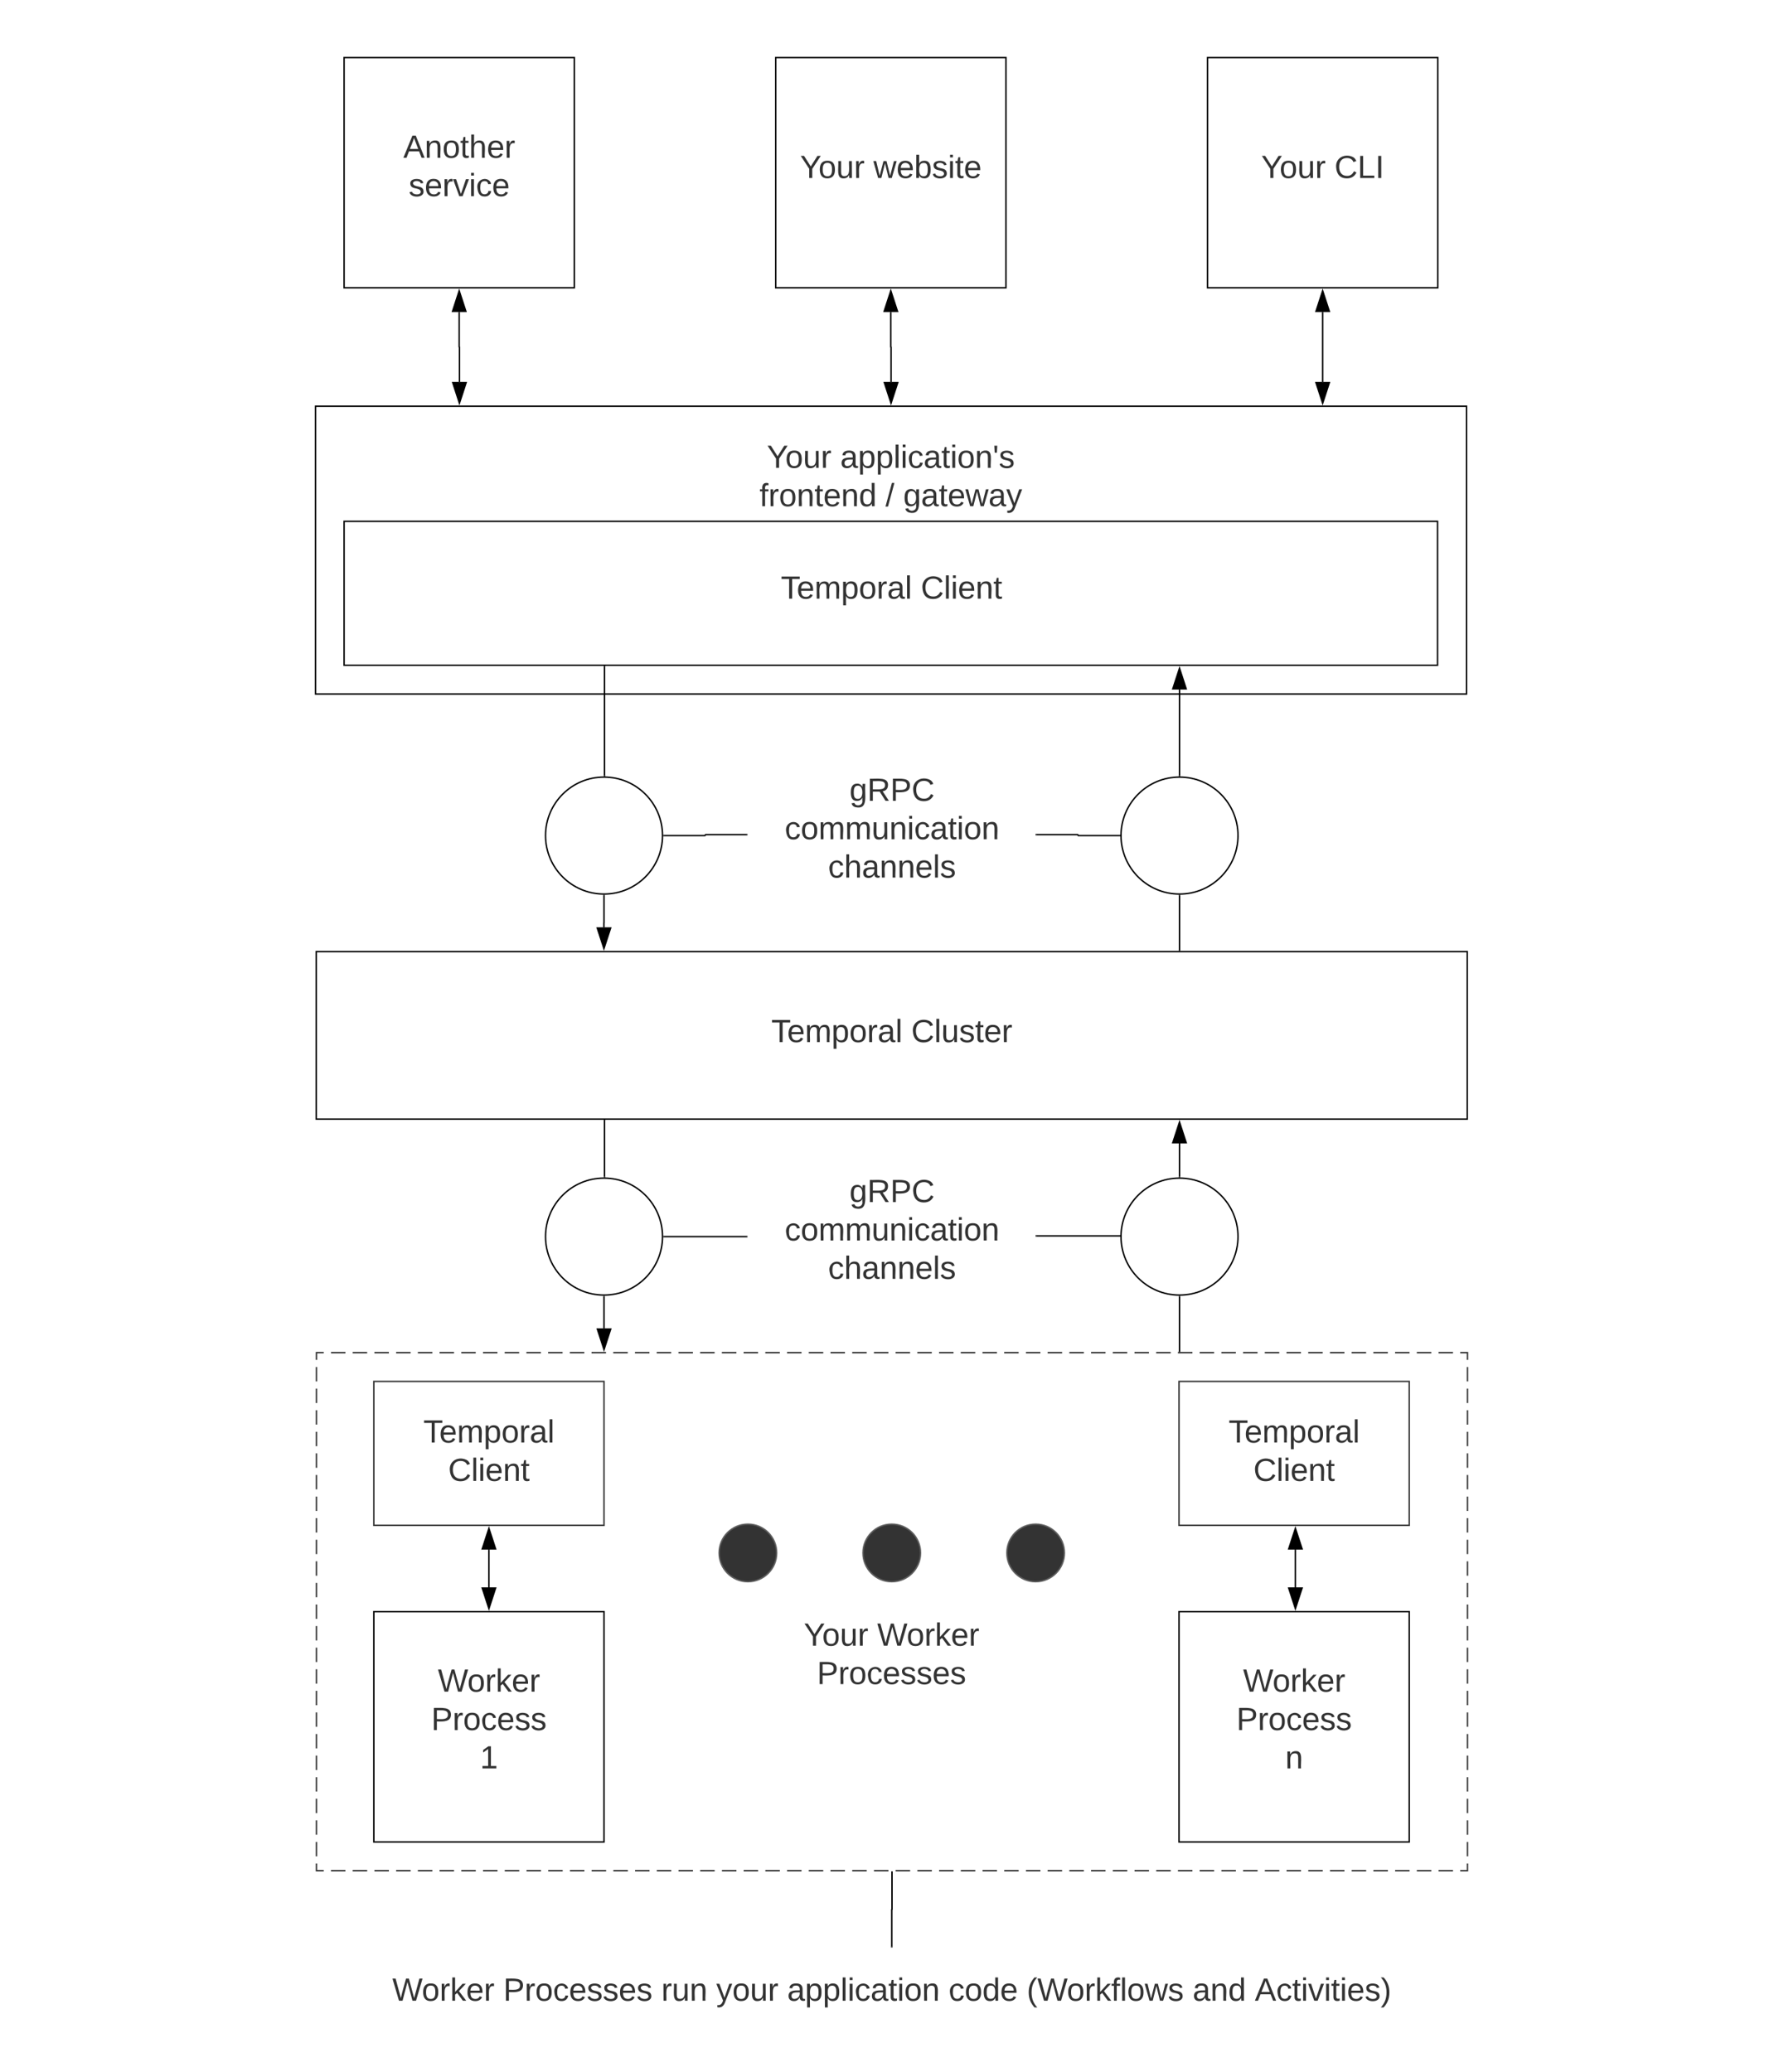<svg xmlns="http://www.w3.org/2000/svg" xmlns:xlink="http://www.w3.org/1999/xlink" xmlns:lucid="lucid" width="1240" height="1440"><g transform="translate(-480.165 -260)" lucid:page-tab-id="0_0"><path d="M0 0h1870.87v2581.67H0z" fill="#fff"/><path d="M500.17 280h1200v1400h-1200z" stroke="#000" stroke-opacity="0" fill-opacity="0"/><path d="M700.16 1200h800v360h-800z" fill-opacity="0"/><path d="M710.23 1200h10.06m5.02 0h10.06m5.04 0h10.06m5.03 0h10.07m5.03 0h10.07m5.03 0h10.06m5.03 0h10.06m5.03 0h10.05m5.03 0h10.06m5.04 0h10.06m5.03 0h10.06m5.03 0h10.07m5.03 0h10.06m5.03 0h10.07m5.03 0h10.06m5.04 0h10.07m5.04 0h10.06m5.03 0h10.06m5.03 0H992m5.02 0h10.06m5.03 0h10.08m5.03 0h10.07m5.03 0h10.07m5.03 0h10.06m5.03 0h10.06m5.03 0h10.05m5.03 0h10.06m5.04 0h10.06m5.03 0h10.06m5.03 0h10.07m5.03 0h10.06m5.03 0h10.06m5.05 0h10.06m5.04 0h10.06m5.03 0h10.07m5.03 0h10.06m5.02 0h10.07m5.02 0h10.06m5.03 0h10.08m5.03 0h10.07m5.03 0h10.06m5.04 0h10.06m5.03 0h10.05m5.03 0h10.07m5.03 0h10.06m5.03 0h10.07m5.03 0h10.06m5.03 0h10.06m5.04 0h10.06m5.03 0h10.06m5.04 0H1475m5.04 0h10.06m5.03 0h5.03v5m0 5v10m0 5v10m0 5v10m0 5v10m0 5v10m0 5v10m0 5v10m0 5v10m0 5v10m0 5v10m0 5v10m0 5v10m0 5v10m0 5v10m0 5v10m0 5v10m0 5v10m0 5v10m0 5v10m0 5v10m0 5v10m0 5v10m0 5v10m0 5v5h-5.03m-5.03 0h-10.06m-5.03 0h-10.06m-5.03 0h-10.05m-5.03 0h-10.06m-5.04 0h-10.06m-5.03 0h-10.06m-5.03 0h-10.07m-5.03 0h-10.06m-5.03 0h-10.07m-5.03 0h-10.06m-5.04 0h-10.06m-5.04 0H1314m-5.03 0h-10.06m-5.03 0h-10.06m-5.02 0h-10.06m-5.03 0h-10.08m-5.03 0h-10.07m-5.03 0h-10.07m-5.03 0h-10.06m-5.03 0h-10.05m-5.04 0h-10.05m-5.03 0h-10.06m-5.03 0h-10.07m-5.03 0h-10.06m-5.03 0h-10.06m-5.04 0h-10.06m-5.03 0h-10.06m-5.04 0h-10.07m-5.04 0h-10.06m-5.03 0h-10.07m-5.03 0h-10.06m-5.02 0h-10.07m-5.02 0h-10.06m-5.03 0h-10.07m-5.04 0h-10.07m-5.03 0h-10.06m-5.03 0h-10.06m-5.03 0h-10.05m-5.03 0h-10.07m-5.03 0h-10.06m-5.03 0h-10.07m-5.03 0h-10.06m-5.03 0h-10.06m-5.04 0H831m-5.03 0H815.9m-5.04 0H800.8m-5.04 0H785.7m-5.03 0H770.6m-5.03 0H755.5m-5.02 0h-10.06m-5.03 0H725.3m-5.03 0h-10.07m-5.03 0h-5.04v-5m0-5v-10m0-5v-10m0-5v-10m0-5v-10m0-5v-10m0-5v-10m0-5v-10m0-5v-10m0-5v-10m0-5v-10m0-5v-10m0-5v-10m0-5v-10m0-5v-10m0-5v-10m0-5v-10m0-5v-10m0-5v-10m0-5v-10m0-5v-10m0-5v-10m0-5v-10m0-5v-10m0-5v-5h5.04" stroke="#333" fill="none"/><path d="M719.34 300h160v160h-160z" stroke="#000" fill="#fff"/><use xlink:href="#a" transform="matrix(1,0,0,1,724.341,305) translate(36.142 64.653)"/><use xlink:href="#b" transform="matrix(1,0,0,1,724.341,305) translate(39.877 91.319)"/><path d="M1019.34 300h160v160h-160z" stroke="#000" fill="#fff"/><use xlink:href="#c" transform="matrix(1,0,0,1,1024.341,305) translate(11.914 78.715)"/><use xlink:href="#d" transform="matrix(1,0,0,1,1024.341,305) translate(62.901 78.715)"/><path d="M1319.5 300h160v160h-160z" stroke="#000" fill="#fff"/><use xlink:href="#c" transform="matrix(1,0,0,1,1324.506,305) translate(32.253 78.715)"/><use xlink:href="#e" transform="matrix(1,0,0,1,1324.506,305) translate(83.241 78.715)"/><path d="M699.5 542.3h800v200h-800z" stroke="#000" fill="#fff"/><path d="M719.34 622.3h760v100h-760z" stroke="#000" fill="#fff"/><use xlink:href="#f" transform="matrix(1,0,0,1,724.341,627.306) translate(298.556 48.715)"/><use xlink:href="#g" transform="matrix(1,0,0,1,724.341,627.306) translate(395.84 48.715)"/><path d="M799.34 476.88v24.2a.08.08 0 0 0 .08.07.08.08 0 0 1 .1.1v24.17" stroke="#000" fill="none"/><path d="M799.34 462.12l4.64 14.26h-9.27zM799.5 540.2l-4.63-14.28h9.27z" stroke="#000"/><path d="M1099.34 476.88v24.2a.08.08 0 0 0 .08.07.08.08 0 0 1 .1.1v24.17" stroke="#000" fill="none"/><path d="M1099.34 462.12l4.64 14.26h-9.27zM1099.5 540.2l-4.63-14.28h9.27z" stroke="#000"/><path d="M1399.5 476.88v48.54" stroke="#000" fill="none"/><path d="M1399.5 462.12l4.64 14.26h-9.27zM1399.5 540.2l-4.63-14.28h9.27z" stroke="#000"/><path d="M700 921.3h800v116.4H700z" stroke="#000" fill="#fff"/><use xlink:href="#f" transform="matrix(1,0,0,1,705,926.294) translate(311.265 57.903)"/><use xlink:href="#h" transform="matrix(1,0,0,1,705,926.294) translate(408.549 57.903)"/><path d="M740 1380h160v160H740z" stroke="#000" fill="#fff"/><use xlink:href="#i" transform="matrix(1,0,0,1,745,1385) translate(39.506 50.59)"/><use xlink:href="#j" transform="matrix(1,0,0,1,745,1385) translate(34.907 77.257)"/><use xlink:href="#k" transform="matrix(1,0,0,1,745,1385) translate(68.827 103.924)"/><path d="M1300 739.2V799" stroke="#000" fill="none"/><path d="M1300 724.42l4.63 14.27h-9.27z" stroke="#000"/><path d="M1300.5 799.53l-.5-.03-.5.02V799h1z" stroke="#000" stroke-width=".05"/><path d="M1300 882.3v38" stroke="#000" fill="none"/><path d="M1300 881.8l.5-.02v.54h-1v-.54zM1300.5 920.8h-1v-.52h1z" stroke="#000" stroke-width=".05"/><path d="M1340.65 840.65c0 22.46-18.2 40.66-40.65 40.66s-40.65-18.2-40.65-40.65S1277.55 800 1300 800s40.65 18.2 40.65 40.65zM1299.67 1380h160v160h-160z" stroke="#000" fill="#fff"/><use xlink:href="#i" transform="matrix(1,0,0,1,1304.67,1385) translate(39.506 50.59)"/><use xlink:href="#j" transform="matrix(1,0,0,1,1304.67,1385) translate(34.907 77.257)"/><use xlink:href="#l" transform="matrix(1,0,0,1,1304.67,1385) translate(68.827 103.924)"/><path d="M1020 1339.17c0 11.04-8.95 20-20 20s-20-8.96-20-20c0-11.05 8.95-20 20-20s20 8.95 20 20zM1120 1339.17c0 11.04-8.95 20-20 20s-20-8.96-20-20c0-11.05 8.95-20 20-20s20 8.95 20 20zM1220 1339.17c0 11.04-8.95 20-20 20s-20-8.96-20-20c0-11.05 8.95-20 20-20s20 8.95 20 20z" stroke="#5e5e5e" fill="#333"/><path d="M979.34 564.97a6 6 0 0 1 6-6h228a6 6 0 0 1 6 6v51.34a6 6 0 0 1-6 6h-228a6 6 0 0 1-6-6z" stroke="#000" stroke-opacity="0" stroke-width="3" fill="#fff" fill-opacity="0"/><use xlink:href="#c" transform="matrix(1,0,0,1,984.341,563.973) translate(28.858 21.153)"/><use xlink:href="#m" transform="matrix(1,0,0,1,984.341,563.973) translate(79.846 21.153)"/><use xlink:href="#n" transform="matrix(1,0,0,1,984.341,563.973) translate(23.704 47.819)"/><use xlink:href="#o" transform="matrix(1,0,0,1,984.341,563.973) translate(111.296 47.819)"/><use xlink:href="#p" transform="matrix(1,0,0,1,984.341,563.973) translate(123.642 47.819)"/><path d="M940.65 840.65c0 22.46-18.2 40.66-40.65 40.66s-40.65-18.2-40.65-40.65S877.55 800 900 800s40.65 18.2 40.65 40.65z" stroke="#000" fill="#fff"/><path d="M900.34 723.3v75.72" stroke="#000" fill="none"/><path d="M900.84 723.32h-1v-.5h1zM900.84 799.55l-.84-.05h-.16v-.5h1z" stroke="#000" stroke-width=".05"/><path d="M900 882.3v18.97a.03.03 0 0 1-.03.03.03.03 0 0 0-.03.03v3.08" stroke="#000" fill="none"/><path d="M900 881.8l.5-.02v.54h-1v-.54z" stroke="#000" stroke-width=".05"/><path d="M899.94 919.18l-4.64-14.27h9.28z" stroke="#000"/><path d="M1300 1054.58v23.1" stroke="#000" fill="none"/><path d="M1300 1039.8l4.63 14.28h-9.27z" stroke="#000"/><path d="M1300.5 1078.22l-.5-.03-.5.02v-.54h1z" stroke="#000" stroke-width=".05"/><path d="M1300 1161v38" stroke="#000" fill="none"/><path d="M1300 1160.5l.5-.02v.53h-1v-.53zM1300.5 1199.5h-1v-.5h1z" stroke="#000" stroke-width=".05"/><path d="M1340.65 1119.35c0 22.45-18.2 40.65-40.65 40.65s-40.65-18.2-40.65-40.65 18.2-40.66 40.65-40.66 40.65 18.2 40.65 40.65zM940.65 1119.35c0 22.45-18.2 40.65-40.65 40.65s-40.65-18.2-40.65-40.65 18.2-40.66 40.65-40.66 40.65 18.2 40.65 40.65z" stroke="#000" fill="#fff"/><path d="M900.34 1038.7v39" stroke="#000" fill="none"/><path d="M900.84 1038.7h-1v-.5h1zM900.84 1078.24l-.84-.05h-.16v-.5h1z" stroke="#000" stroke-width=".05"/><path d="M900 1161v22.12" stroke="#000" fill="none"/><path d="M900 1160.5l.5-.02v.53h-1v-.53z" stroke="#000" stroke-width=".05"/><path d="M900 1197.88l-4.63-14.26h9.26z" stroke="#000"/><path d="M979.84 1383.5a6 6 0 0 1 6-6h228a6 6 0 0 1 6 6v51.33a6 6 0 0 1-6 6h-228a6 6 0 0 1-6-6z" stroke="#000" stroke-opacity="0" stroke-width="3" fill="#fff" fill-opacity="0"/><use xlink:href="#c" transform="matrix(1,0,0,1,984.835,1382.5) translate(54.012 21.153)"/><use xlink:href="#q" transform="matrix(1,0,0,1,984.835,1382.5) translate(105 21.153)"/><use xlink:href="#r" transform="matrix(1,0,0,1,984.835,1382.5) translate(63.179 47.819)"/><path d="M941.65 840.65h28.44a.33.33 0 0 0 .3-.32.33.33 0 0 1 .34-.33h28.43" stroke="#000" fill="none"/><path d="M941.67 841.15h-.55l.03-.5-.02-.5h.54zM999.67 840.5h-.5v-1h.5z" stroke="#000" stroke-width=".05"/><path d="M1258.35 840.65h-28.6a.33.33 0 0 1-.33-.32.33.33 0 0 0-.32-.33h-28.6" stroke="#000" fill="none"/><path d="M1258.85 840.65l.02.5h-.54v-1h.55zM1200.5 840.5h-.5v-1h.5z" stroke="#000" stroke-width=".05"/><path d="M999.67 786a6 6 0 0 1 6-6H1194a6 6 0 0 1 6 6v108a6 6 0 0 1-6 6h-188.33a6 6 0 0 1-6-6z" stroke="#000" stroke-opacity="0" stroke-width="3" fill="#fff" fill-opacity="0"/><use xlink:href="#s" transform="matrix(1,0,0,1,1004.67,785) translate(65.932 31.528)"/><use xlink:href="#t" transform="matrix(1,0,0,1,1004.67,785) translate(20.932 58.194)"/><use xlink:href="#u" transform="matrix(1,0,0,1,1004.67,785) translate(51.086 84.861)"/><path d="M941.65 1119.35h57.53" stroke="#000" fill="none"/><path d="M941.67 1119.85h-.55l.03-.5-.02-.5h.54zM999.67 1119.85h-.5v-1h.5z" stroke="#000" stroke-width=".05"/><path d="M1258.38 1118.85h-57.88" stroke="#000" fill="none"/><path d="M1258.85 1119.34h-.5v-1h.56zM1200.5 1119.35h-.5v-1h.5z" stroke="#000" stroke-width=".05"/><path d="M999.67 1064.85a6 6 0 0 1 6-6H1194a6 6 0 0 1 6 6v108a6 6 0 0 1-6 6h-188.33a6 6 0 0 1-6-6z" stroke="#000" stroke-opacity="0" stroke-width="3" fill="#fff" fill-opacity="0"/><g><use xlink:href="#s" transform="matrix(1,0,0,1,1004.67,1063.847) translate(65.932 31.528)"/><use xlink:href="#t" transform="matrix(1,0,0,1,1004.67,1063.847) translate(20.932 58.194)"/><use xlink:href="#u" transform="matrix(1,0,0,1,1004.67,1063.847) translate(51.086 84.861)"/></g><path d="M740 1220h160v100H740z" stroke="#333" fill="#fff"/><g><use xlink:href="#v" transform="matrix(1,0,0,1,745,1225) translate(29.444 37.465)"/><use xlink:href="#g" transform="matrix(1,0,0,1,745,1225) translate(46.698 64.132)"/></g><path d="M820 1363.12v-26.24" stroke="#000" fill="none"/><path d="M820 1377.88l-4.63-14.26h9.26zM820 1322.12l4.63 14.26h-9.26z" stroke="#000"/><path d="M1380.55 1336.88v26.24" stroke="#000" fill="none"/><path d="M1380.55 1322.12l4.64 14.26h-9.28zM1380.55 1377.88l-4.63-14.26h9.27z" stroke="#000"/><path d="M700 1619.33a6 6 0 0 1 6-6h788a6 6 0 0 1 6 6V1674a6 6 0 0 1-6 6H706a6 6 0 0 1-6-6z" stroke="#000" stroke-opacity="0" stroke-width="3" fill="#fff" fill-opacity="0"/><g><use xlink:href="#w" transform="matrix(1,0,0,1,705,1618.333) translate(47.84 32.028)"/><use xlink:href="#x" transform="matrix(1,0,0,1,705,1618.333) translate(125 32.028)"/><use xlink:href="#y" transform="matrix(1,0,0,1,705,1618.333) translate(234.815 32.028)"/><use xlink:href="#z" transform="matrix(1,0,0,1,705,1618.333) translate(273.025 32.028)"/><use xlink:href="#A" transform="matrix(1,0,0,1,705,1618.333) translate(322.346 32.028)"/><use xlink:href="#B" transform="matrix(1,0,0,1,705,1618.333) translate(434.506 32.028)"/><use xlink:href="#C" transform="matrix(1,0,0,1,705,1618.333) translate(488.827 32.028)"/><use xlink:href="#D" transform="matrix(1,0,0,1,705,1618.333) translate(604.136 32.028)"/><use xlink:href="#E" transform="matrix(1,0,0,1,705,1618.333) translate(647.346 32.028)"/></g><path d="M1100 1612.83V1587a.08.08 0 0 1 .08-.08.08.08 0 0 0 .1-.1l-.02-25.82" stroke="#000" fill="none"/><path d="M1100.5 1613.33h-1v-.5h1zM1100.66 1561h-1v-.5h1z" stroke="#000" stroke-width=".05"/><path d="M1299.67 1220h160v100h-160z" stroke="#333" fill="#fff"/><g><use xlink:href="#F" transform="matrix(1,0,0,1,1304.67,1225) translate(29.444 37.465)"/><use xlink:href="#G" transform="matrix(1,0,0,1,1304.67,1225) translate(46.698 64.132)"/></g><defs><path fill="#333" d="M205 0l-28-72H64L36 0H1l101-248h38L239 0h-34zm-38-99l-47-123c-12 45-31 82-46 123h93" id="H"/><path fill="#333" d="M117-194c89-4 53 116 60 194h-32v-121c0-31-8-49-39-48C34-167 62-67 57 0H25l-1-190h30c1 10-1 24 2 32 11-22 29-35 61-36" id="I"/><path fill="#333" d="M100-194c62-1 85 37 85 99 1 63-27 99-86 99S16-35 15-95c0-66 28-99 85-99zM99-20c44 1 53-31 53-75 0-43-8-75-51-75s-53 32-53 75 10 74 51 75" id="J"/><path fill="#333" d="M59-47c-2 24 18 29 38 22v24C64 9 27 4 27-40v-127H5v-23h24l9-43h21v43h35v23H59v120" id="K"/><path fill="#333" d="M106-169C34-169 62-67 57 0H25v-261h32l-1 103c12-21 28-36 61-36 89 0 53 116 60 194h-32v-121c2-32-8-49-39-48" id="L"/><path fill="#333" d="M100-194c63 0 86 42 84 106H49c0 40 14 67 53 68 26 1 43-12 49-29l28 8c-11 28-37 45-77 45C44 4 14-33 15-96c1-61 26-98 85-98zm52 81c6-60-76-77-97-28-3 7-6 17-6 28h103" id="M"/><path fill="#333" d="M114-163C36-179 61-72 57 0H25l-1-190h30c1 12-1 29 2 39 6-27 23-49 58-41v29" id="N"/><g id="a"><use transform="matrix(0.062,0,0,0.062,0,0)" xlink:href="#H"/><use transform="matrix(0.062,0,0,0.062,14.815,0)" xlink:href="#I"/><use transform="matrix(0.062,0,0,0.062,27.16,0)" xlink:href="#J"/><use transform="matrix(0.062,0,0,0.062,39.506,0)" xlink:href="#K"/><use transform="matrix(0.062,0,0,0.062,45.679,0)" xlink:href="#L"/><use transform="matrix(0.062,0,0,0.062,58.025,0)" xlink:href="#M"/><use transform="matrix(0.062,0,0,0.062,70.37,0)" xlink:href="#N"/></g><path fill="#333" d="M135-143c-3-34-86-38-87 0 15 53 115 12 119 90S17 21 10-45l28-5c4 36 97 45 98 0-10-56-113-15-118-90-4-57 82-63 122-42 12 7 21 19 24 35" id="O"/><path fill="#333" d="M108 0H70L1-190h34L89-25l56-165h34" id="P"/><path fill="#333" d="M24-231v-30h32v30H24zM24 0v-190h32V0H24" id="Q"/><path fill="#333" d="M96-169c-40 0-48 33-48 73s9 75 48 75c24 0 41-14 43-38l32 2c-6 37-31 61-74 61-59 0-76-41-82-99-10-93 101-131 147-64 4 7 5 14 7 22l-32 3c-4-21-16-35-41-35" id="R"/><g id="b"><use transform="matrix(0.062,0,0,0.062,0,0)" xlink:href="#O"/><use transform="matrix(0.062,0,0,0.062,11.111,0)" xlink:href="#M"/><use transform="matrix(0.062,0,0,0.062,23.457,0)" xlink:href="#N"/><use transform="matrix(0.062,0,0,0.062,30.802,0)" xlink:href="#P"/><use transform="matrix(0.062,0,0,0.062,41.914,0)" xlink:href="#Q"/><use transform="matrix(0.062,0,0,0.062,46.79,0)" xlink:href="#R"/><use transform="matrix(0.062,0,0,0.062,57.901,0)" xlink:href="#M"/></g><path fill="#333" d="M137-103V0h-34v-103L8-248h37l75 118 75-118h37" id="S"/><path fill="#333" d="M84 4C-5 8 30-112 23-190h32v120c0 31 7 50 39 49 72-2 45-101 50-169h31l1 190h-30c-1-10 1-25-2-33-11 22-28 36-60 37" id="T"/><g id="c"><use transform="matrix(0.062,0,0,0.062,0,0)" xlink:href="#S"/><use transform="matrix(0.062,0,0,0.062,12.778,0)" xlink:href="#J"/><use transform="matrix(0.062,0,0,0.062,25.123,0)" xlink:href="#T"/><use transform="matrix(0.062,0,0,0.062,37.469,0)" xlink:href="#N"/></g><path fill="#333" d="M206 0h-36l-40-164L89 0H53L-1-190h32L70-26l43-164h34l41 164 42-164h31" id="U"/><path fill="#333" d="M115-194c53 0 69 39 70 98 0 66-23 100-70 100C84 3 66-7 56-30L54 0H23l1-261h32v101c10-23 28-34 59-34zm-8 174c40 0 45-34 45-75 0-40-5-75-45-74-42 0-51 32-51 76 0 43 10 73 51 73" id="V"/><g id="d"><use transform="matrix(0.062,0,0,0.062,0,0)" xlink:href="#U"/><use transform="matrix(0.062,0,0,0.062,15.988,0)" xlink:href="#M"/><use transform="matrix(0.062,0,0,0.062,28.333,0)" xlink:href="#V"/><use transform="matrix(0.062,0,0,0.062,40.679,0)" xlink:href="#O"/><use transform="matrix(0.062,0,0,0.062,51.79,0)" xlink:href="#Q"/><use transform="matrix(0.062,0,0,0.062,56.667,0)" xlink:href="#K"/><use transform="matrix(0.062,0,0,0.062,62.84,0)" xlink:href="#M"/></g><path fill="#333" d="M212-179c-10-28-35-45-73-45-59 0-87 40-87 99 0 60 29 101 89 101 43 0 62-24 78-52l27 14C228-24 195 4 139 4 59 4 22-46 18-125c-6-104 99-153 187-111 19 9 31 26 39 46" id="W"/><path fill="#333" d="M30 0v-248h33v221h125V0H30" id="X"/><path fill="#333" d="M33 0v-248h34V0H33" id="Y"/><g id="e"><use transform="matrix(0.062,0,0,0.062,0,0)" xlink:href="#W"/><use transform="matrix(0.062,0,0,0.062,15.988,0)" xlink:href="#X"/><use transform="matrix(0.062,0,0,0.062,28.333,0)" xlink:href="#Y"/></g><path fill="#333" d="M127-220V0H93v-220H8v-28h204v28h-85" id="Z"/><path fill="#333" d="M210-169c-67 3-38 105-44 169h-31v-121c0-29-5-50-35-48C34-165 62-65 56 0H25l-1-190h30c1 10-1 24 2 32 10-44 99-50 107 0 11-21 27-35 58-36 85-2 47 119 55 194h-31v-121c0-29-5-49-35-48" id="aa"/><path fill="#333" d="M115-194c55 1 70 41 70 98S169 2 115 4C84 4 66-9 55-30l1 105H24l-1-265h31l2 30c10-21 28-34 59-34zm-8 174c40 0 45-34 45-75s-6-73-45-74c-42 0-51 32-51 76 0 43 10 73 51 73" id="ab"/><path fill="#333" d="M141-36C126-15 110 5 73 4 37 3 15-17 15-53c-1-64 63-63 125-63 3-35-9-54-41-54-24 1-41 7-42 31l-33-3c5-37 33-52 76-52 45 0 72 20 72 64v82c-1 20 7 32 28 27v20c-31 9-61-2-59-35zM48-53c0 20 12 33 32 33 41-3 63-29 60-74-43 2-92-5-92 41" id="ac"/><path fill="#333" d="M24 0v-261h32V0H24" id="ad"/><g id="f"><use transform="matrix(0.062,0,0,0.062,0,0)" xlink:href="#Z"/><use transform="matrix(0.062,0,0,0.062,11.049,0)" xlink:href="#M"/><use transform="matrix(0.062,0,0,0.062,23.395,0)" xlink:href="#aa"/><use transform="matrix(0.062,0,0,0.062,41.852,0)" xlink:href="#ab"/><use transform="matrix(0.062,0,0,0.062,54.198,0)" xlink:href="#J"/><use transform="matrix(0.062,0,0,0.062,66.543,0)" xlink:href="#N"/><use transform="matrix(0.062,0,0,0.062,73.889,0)" xlink:href="#ac"/><use transform="matrix(0.062,0,0,0.062,86.235,0)" xlink:href="#ad"/></g><g id="g"><use transform="matrix(0.062,0,0,0.062,0,0)" xlink:href="#W"/><use transform="matrix(0.062,0,0,0.062,15.988,0)" xlink:href="#ad"/><use transform="matrix(0.062,0,0,0.062,20.864,0)" xlink:href="#Q"/><use transform="matrix(0.062,0,0,0.062,25.741,0)" xlink:href="#M"/><use transform="matrix(0.062,0,0,0.062,38.086,0)" xlink:href="#I"/><use transform="matrix(0.062,0,0,0.062,50.432,0)" xlink:href="#K"/></g><g id="h"><use transform="matrix(0.062,0,0,0.062,0,0)" xlink:href="#W"/><use transform="matrix(0.062,0,0,0.062,15.988,0)" xlink:href="#ad"/><use transform="matrix(0.062,0,0,0.062,20.864,0)" xlink:href="#T"/><use transform="matrix(0.062,0,0,0.062,33.21,0)" xlink:href="#O"/><use transform="matrix(0.062,0,0,0.062,44.321,0)" xlink:href="#K"/><use transform="matrix(0.062,0,0,0.062,50.494,0)" xlink:href="#M"/><use transform="matrix(0.062,0,0,0.062,62.84,0)" xlink:href="#N"/></g><path fill="#333" d="M266 0h-40l-56-210L115 0H75L2-248h35L96-30l15-64 43-154h32l59 218 59-218h35" id="ae"/><path fill="#333" d="M143 0L79-87 56-68V0H24v-261h32v163l83-92h37l-77 82L181 0h-38" id="af"/><g id="i"><use transform="matrix(0.062,0,0,0.062,0,0)" xlink:href="#ae"/><use transform="matrix(0.062,0,0,0.062,20.494,0)" xlink:href="#J"/><use transform="matrix(0.062,0,0,0.062,32.84,0)" xlink:href="#N"/><use transform="matrix(0.062,0,0,0.062,40.185,0)" xlink:href="#af"/><use transform="matrix(0.062,0,0,0.062,51.296,0)" xlink:href="#M"/><use transform="matrix(0.062,0,0,0.062,63.642,0)" xlink:href="#N"/></g><path fill="#333" d="M30-248c87 1 191-15 191 75 0 78-77 80-158 76V0H30v-248zm33 125c57 0 124 11 124-50 0-59-68-47-124-48v98" id="ag"/><g id="j"><use transform="matrix(0.062,0,0,0.062,0,0)" xlink:href="#ag"/><use transform="matrix(0.062,0,0,0.062,14.815,0)" xlink:href="#N"/><use transform="matrix(0.062,0,0,0.062,22.16,0)" xlink:href="#J"/><use transform="matrix(0.062,0,0,0.062,34.506,0)" xlink:href="#R"/><use transform="matrix(0.062,0,0,0.062,45.617,0)" xlink:href="#M"/><use transform="matrix(0.062,0,0,0.062,57.963,0)" xlink:href="#O"/><use transform="matrix(0.062,0,0,0.062,69.074,0)" xlink:href="#O"/></g><path fill="#333" d="M27 0v-27h64v-190l-56 39v-29l58-41h29v221h61V0H27" id="ah"/><use transform="matrix(0.062,0,0,0.062,0,0)" xlink:href="#ah" id="k"/><use transform="matrix(0.062,0,0,0.062,0,0)" xlink:href="#I" id="l"/><path fill="#333" d="M47-170H22l-4-78h33" id="ai"/><g id="m"><use transform="matrix(0.062,0,0,0.062,0,0)" xlink:href="#ac"/><use transform="matrix(0.062,0,0,0.062,12.346,0)" xlink:href="#ab"/><use transform="matrix(0.062,0,0,0.062,24.691,0)" xlink:href="#ab"/><use transform="matrix(0.062,0,0,0.062,37.037,0)" xlink:href="#ad"/><use transform="matrix(0.062,0,0,0.062,41.914,0)" xlink:href="#Q"/><use transform="matrix(0.062,0,0,0.062,46.79,0)" xlink:href="#R"/><use transform="matrix(0.062,0,0,0.062,57.901,0)" xlink:href="#ac"/><use transform="matrix(0.062,0,0,0.062,70.247,0)" xlink:href="#K"/><use transform="matrix(0.062,0,0,0.062,76.42,0)" xlink:href="#Q"/><use transform="matrix(0.062,0,0,0.062,81.296,0)" xlink:href="#J"/><use transform="matrix(0.062,0,0,0.062,93.642,0)" xlink:href="#I"/><use transform="matrix(0.062,0,0,0.062,105.988,0)" xlink:href="#ai"/><use transform="matrix(0.062,0,0,0.062,110.185,0)" xlink:href="#O"/></g><path fill="#333" d="M101-234c-31-9-42 10-38 44h38v23H63V0H32v-167H5v-23h27c-7-52 17-82 69-68v24" id="aj"/><path fill="#333" d="M85-194c31 0 48 13 60 33l-1-100h32l1 261h-30c-2-10 0-23-3-31C134-8 116 4 85 4 32 4 16-35 15-94c0-66 23-100 70-100zm9 24c-40 0-46 34-46 75 0 40 6 74 45 74 42 0 51-32 51-76 0-42-9-74-50-73" id="ak"/><g id="n"><use transform="matrix(0.062,0,0,0.062,0,0)" xlink:href="#aj"/><use transform="matrix(0.062,0,0,0.062,6.173,0)" xlink:href="#N"/><use transform="matrix(0.062,0,0,0.062,13.519,0)" xlink:href="#J"/><use transform="matrix(0.062,0,0,0.062,25.864,0)" xlink:href="#I"/><use transform="matrix(0.062,0,0,0.062,38.21,0)" xlink:href="#K"/><use transform="matrix(0.062,0,0,0.062,44.383,0)" xlink:href="#M"/><use transform="matrix(0.062,0,0,0.062,56.728,0)" xlink:href="#I"/><use transform="matrix(0.062,0,0,0.062,69.074,0)" xlink:href="#ak"/></g><path fill="#333" d="M0 4l72-265h28L28 4H0" id="al"/><use transform="matrix(0.062,0,0,0.062,0,0)" xlink:href="#al" id="o"/><path fill="#333" d="M177-190C167-65 218 103 67 71c-23-6-38-20-44-43l32-5c15 47 100 32 89-28v-30C133-14 115 1 83 1 29 1 15-40 15-95c0-56 16-97 71-98 29-1 48 16 59 35 1-10 0-23 2-32h30zM94-22c36 0 50-32 50-73 0-42-14-75-50-75-39 0-46 34-46 75s6 73 46 73" id="am"/><path fill="#333" d="M179-190L93 31C79 59 56 82 12 73V49c39 6 53-20 64-50L1-190h34L92-34l54-156h33" id="an"/><g id="p"><use transform="matrix(0.062,0,0,0.062,0,0)" xlink:href="#am"/><use transform="matrix(0.062,0,0,0.062,12.346,0)" xlink:href="#ac"/><use transform="matrix(0.062,0,0,0.062,24.691,0)" xlink:href="#K"/><use transform="matrix(0.062,0,0,0.062,30.864,0)" xlink:href="#M"/><use transform="matrix(0.062,0,0,0.062,43.21,0)" xlink:href="#U"/><use transform="matrix(0.062,0,0,0.062,59.198,0)" xlink:href="#ac"/><use transform="matrix(0.062,0,0,0.062,71.543,0)" xlink:href="#an"/></g><g id="q"><use transform="matrix(0.062,0,0,0.062,0,0)" xlink:href="#ae"/><use transform="matrix(0.062,0,0,0.062,20.494,0)" xlink:href="#J"/><use transform="matrix(0.062,0,0,0.062,32.84,0)" xlink:href="#N"/><use transform="matrix(0.062,0,0,0.062,40.185,0)" xlink:href="#af"/><use transform="matrix(0.062,0,0,0.062,51.296,0)" xlink:href="#M"/><use transform="matrix(0.062,0,0,0.062,63.642,0)" xlink:href="#N"/></g><g id="r"><use transform="matrix(0.062,0,0,0.062,0,0)" xlink:href="#ag"/><use transform="matrix(0.062,0,0,0.062,14.815,0)" xlink:href="#N"/><use transform="matrix(0.062,0,0,0.062,22.16,0)" xlink:href="#J"/><use transform="matrix(0.062,0,0,0.062,34.506,0)" xlink:href="#R"/><use transform="matrix(0.062,0,0,0.062,45.617,0)" xlink:href="#M"/><use transform="matrix(0.062,0,0,0.062,57.963,0)" xlink:href="#O"/><use transform="matrix(0.062,0,0,0.062,69.074,0)" xlink:href="#O"/><use transform="matrix(0.062,0,0,0.062,80.185,0)" xlink:href="#M"/><use transform="matrix(0.062,0,0,0.062,92.531,0)" xlink:href="#O"/></g><path fill="#333" d="M233-177c-1 41-23 64-60 70L243 0h-38l-65-103H63V0H30v-248c88 3 205-21 203 71zM63-129c60-2 137 13 137-47 0-61-80-42-137-45v92" id="ao"/><g id="s"><use transform="matrix(0.062,0,0,0.062,0,0)" xlink:href="#am"/><use transform="matrix(0.062,0,0,0.062,12.346,0)" xlink:href="#ao"/><use transform="matrix(0.062,0,0,0.062,28.333,0)" xlink:href="#ag"/><use transform="matrix(0.062,0,0,0.062,43.148,0)" xlink:href="#W"/></g><g id="t"><use transform="matrix(0.062,0,0,0.062,0,0)" xlink:href="#R"/><use transform="matrix(0.062,0,0,0.062,11.111,0)" xlink:href="#J"/><use transform="matrix(0.062,0,0,0.062,23.457,0)" xlink:href="#aa"/><use transform="matrix(0.062,0,0,0.062,41.914,0)" xlink:href="#aa"/><use transform="matrix(0.062,0,0,0.062,60.37,0)" xlink:href="#T"/><use transform="matrix(0.062,0,0,0.062,72.716,0)" xlink:href="#I"/><use transform="matrix(0.062,0,0,0.062,85.062,0)" xlink:href="#Q"/><use transform="matrix(0.062,0,0,0.062,89.938,0)" xlink:href="#R"/><use transform="matrix(0.062,0,0,0.062,101.049,0)" xlink:href="#ac"/><use transform="matrix(0.062,0,0,0.062,113.395,0)" xlink:href="#K"/><use transform="matrix(0.062,0,0,0.062,119.568,0)" xlink:href="#Q"/><use transform="matrix(0.062,0,0,0.062,124.444,0)" xlink:href="#J"/><use transform="matrix(0.062,0,0,0.062,136.79,0)" xlink:href="#I"/></g><g id="u"><use transform="matrix(0.062,0,0,0.062,0,0)" xlink:href="#R"/><use transform="matrix(0.062,0,0,0.062,11.111,0)" xlink:href="#L"/><use transform="matrix(0.062,0,0,0.062,23.457,0)" xlink:href="#ac"/><use transform="matrix(0.062,0,0,0.062,35.802,0)" xlink:href="#I"/><use transform="matrix(0.062,0,0,0.062,48.148,0)" xlink:href="#I"/><use transform="matrix(0.062,0,0,0.062,60.494,0)" xlink:href="#M"/><use transform="matrix(0.062,0,0,0.062,72.84,0)" xlink:href="#ad"/><use transform="matrix(0.062,0,0,0.062,77.716,0)" xlink:href="#O"/></g><g id="v"><use transform="matrix(0.062,0,0,0.062,0,0)" xlink:href="#Z"/><use transform="matrix(0.062,0,0,0.062,11.049,0)" xlink:href="#M"/><use transform="matrix(0.062,0,0,0.062,23.395,0)" xlink:href="#aa"/><use transform="matrix(0.062,0,0,0.062,41.852,0)" xlink:href="#ab"/><use transform="matrix(0.062,0,0,0.062,54.198,0)" xlink:href="#J"/><use transform="matrix(0.062,0,0,0.062,66.543,0)" xlink:href="#N"/><use transform="matrix(0.062,0,0,0.062,73.889,0)" xlink:href="#ac"/><use transform="matrix(0.062,0,0,0.062,86.235,0)" xlink:href="#ad"/></g><g id="w"><use transform="matrix(0.062,0,0,0.062,0,0)" xlink:href="#ae"/><use transform="matrix(0.062,0,0,0.062,20.494,0)" xlink:href="#J"/><use transform="matrix(0.062,0,0,0.062,32.84,0)" xlink:href="#N"/><use transform="matrix(0.062,0,0,0.062,40.185,0)" xlink:href="#af"/><use transform="matrix(0.062,0,0,0.062,51.296,0)" xlink:href="#M"/><use transform="matrix(0.062,0,0,0.062,63.642,0)" xlink:href="#N"/></g><g id="x"><use transform="matrix(0.062,0,0,0.062,0,0)" xlink:href="#ag"/><use transform="matrix(0.062,0,0,0.062,14.815,0)" xlink:href="#N"/><use transform="matrix(0.062,0,0,0.062,22.16,0)" xlink:href="#J"/><use transform="matrix(0.062,0,0,0.062,34.506,0)" xlink:href="#R"/><use transform="matrix(0.062,0,0,0.062,45.617,0)" xlink:href="#M"/><use transform="matrix(0.062,0,0,0.062,57.963,0)" xlink:href="#O"/><use transform="matrix(0.062,0,0,0.062,69.074,0)" xlink:href="#O"/><use transform="matrix(0.062,0,0,0.062,80.185,0)" xlink:href="#M"/><use transform="matrix(0.062,0,0,0.062,92.531,0)" xlink:href="#O"/></g><g id="y"><use transform="matrix(0.062,0,0,0.062,0,0)" xlink:href="#N"/><use transform="matrix(0.062,0,0,0.062,7.346,0)" xlink:href="#T"/><use transform="matrix(0.062,0,0,0.062,19.691,0)" xlink:href="#I"/></g><g id="z"><use transform="matrix(0.062,0,0,0.062,0,0)" xlink:href="#an"/><use transform="matrix(0.062,0,0,0.062,11.111,0)" xlink:href="#J"/><use transform="matrix(0.062,0,0,0.062,23.457,0)" xlink:href="#T"/><use transform="matrix(0.062,0,0,0.062,35.802,0)" xlink:href="#N"/></g><g id="A"><use transform="matrix(0.062,0,0,0.062,0,0)" xlink:href="#ac"/><use transform="matrix(0.062,0,0,0.062,12.346,0)" xlink:href="#ab"/><use transform="matrix(0.062,0,0,0.062,24.691,0)" xlink:href="#ab"/><use transform="matrix(0.062,0,0,0.062,37.037,0)" xlink:href="#ad"/><use transform="matrix(0.062,0,0,0.062,41.914,0)" xlink:href="#Q"/><use transform="matrix(0.062,0,0,0.062,46.79,0)" xlink:href="#R"/><use transform="matrix(0.062,0,0,0.062,57.901,0)" xlink:href="#ac"/><use transform="matrix(0.062,0,0,0.062,70.247,0)" xlink:href="#K"/><use transform="matrix(0.062,0,0,0.062,76.42,0)" xlink:href="#Q"/><use transform="matrix(0.062,0,0,0.062,81.296,0)" xlink:href="#J"/><use transform="matrix(0.062,0,0,0.062,93.642,0)" xlink:href="#I"/></g><g id="B"><use transform="matrix(0.062,0,0,0.062,0,0)" xlink:href="#R"/><use transform="matrix(0.062,0,0,0.062,11.111,0)" xlink:href="#J"/><use transform="matrix(0.062,0,0,0.062,23.457,0)" xlink:href="#ak"/><use transform="matrix(0.062,0,0,0.062,35.802,0)" xlink:href="#M"/></g><path fill="#333" d="M87 75C49 33 22-17 22-94c0-76 28-126 65-167h31c-38 41-64 92-64 168S80 34 118 75H87" id="ap"/><g id="C"><use transform="matrix(0.062,0,0,0.062,0,0)" xlink:href="#ap"/><use transform="matrix(0.062,0,0,0.062,7.346,0)" xlink:href="#ae"/><use transform="matrix(0.062,0,0,0.062,27.84,0)" xlink:href="#J"/><use transform="matrix(0.062,0,0,0.062,40.185,0)" xlink:href="#N"/><use transform="matrix(0.062,0,0,0.062,47.531,0)" xlink:href="#af"/><use transform="matrix(0.062,0,0,0.062,58.642,0)" xlink:href="#aj"/><use transform="matrix(0.062,0,0,0.062,64.815,0)" xlink:href="#ad"/><use transform="matrix(0.062,0,0,0.062,69.691,0)" xlink:href="#J"/><use transform="matrix(0.062,0,0,0.062,82.037,0)" xlink:href="#U"/><use transform="matrix(0.062,0,0,0.062,98.025,0)" xlink:href="#O"/></g><g id="D"><use transform="matrix(0.062,0,0,0.062,0,0)" xlink:href="#ac"/><use transform="matrix(0.062,0,0,0.062,12.346,0)" xlink:href="#I"/><use transform="matrix(0.062,0,0,0.062,24.691,0)" xlink:href="#ak"/></g><path fill="#333" d="M33-261c38 41 65 92 65 168S71 34 33 75H2C39 34 66-17 66-93S39-220 2-261h31" id="aq"/><g id="E"><use transform="matrix(0.062,0,0,0.062,0,0)" xlink:href="#H"/><use transform="matrix(0.062,0,0,0.062,14.815,0)" xlink:href="#R"/><use transform="matrix(0.062,0,0,0.062,25.926,0)" xlink:href="#K"/><use transform="matrix(0.062,0,0,0.062,32.099,0)" xlink:href="#Q"/><use transform="matrix(0.062,0,0,0.062,36.975,0)" xlink:href="#P"/><use transform="matrix(0.062,0,0,0.062,48.086,0)" xlink:href="#Q"/><use transform="matrix(0.062,0,0,0.062,52.963,0)" xlink:href="#K"/><use transform="matrix(0.062,0,0,0.062,59.136,0)" xlink:href="#Q"/><use transform="matrix(0.062,0,0,0.062,64.012,0)" xlink:href="#M"/><use transform="matrix(0.062,0,0,0.062,76.358,0)" xlink:href="#O"/><use transform="matrix(0.062,0,0,0.062,87.469,0)" xlink:href="#aq"/></g><g id="F"><use transform="matrix(0.062,0,0,0.062,0,0)" xlink:href="#Z"/><use transform="matrix(0.062,0,0,0.062,11.049,0)" xlink:href="#M"/><use transform="matrix(0.062,0,0,0.062,23.395,0)" xlink:href="#aa"/><use transform="matrix(0.062,0,0,0.062,41.852,0)" xlink:href="#ab"/><use transform="matrix(0.062,0,0,0.062,54.198,0)" xlink:href="#J"/><use transform="matrix(0.062,0,0,0.062,66.543,0)" xlink:href="#N"/><use transform="matrix(0.062,0,0,0.062,73.889,0)" xlink:href="#ac"/><use transform="matrix(0.062,0,0,0.062,86.235,0)" xlink:href="#ad"/></g><g id="G"><use transform="matrix(0.062,0,0,0.062,0,0)" xlink:href="#W"/><use transform="matrix(0.062,0,0,0.062,15.988,0)" xlink:href="#ad"/><use transform="matrix(0.062,0,0,0.062,20.864,0)" xlink:href="#Q"/><use transform="matrix(0.062,0,0,0.062,25.741,0)" xlink:href="#M"/><use transform="matrix(0.062,0,0,0.062,38.086,0)" xlink:href="#I"/><use transform="matrix(0.062,0,0,0.062,50.432,0)" xlink:href="#K"/></g></defs></g></svg>
